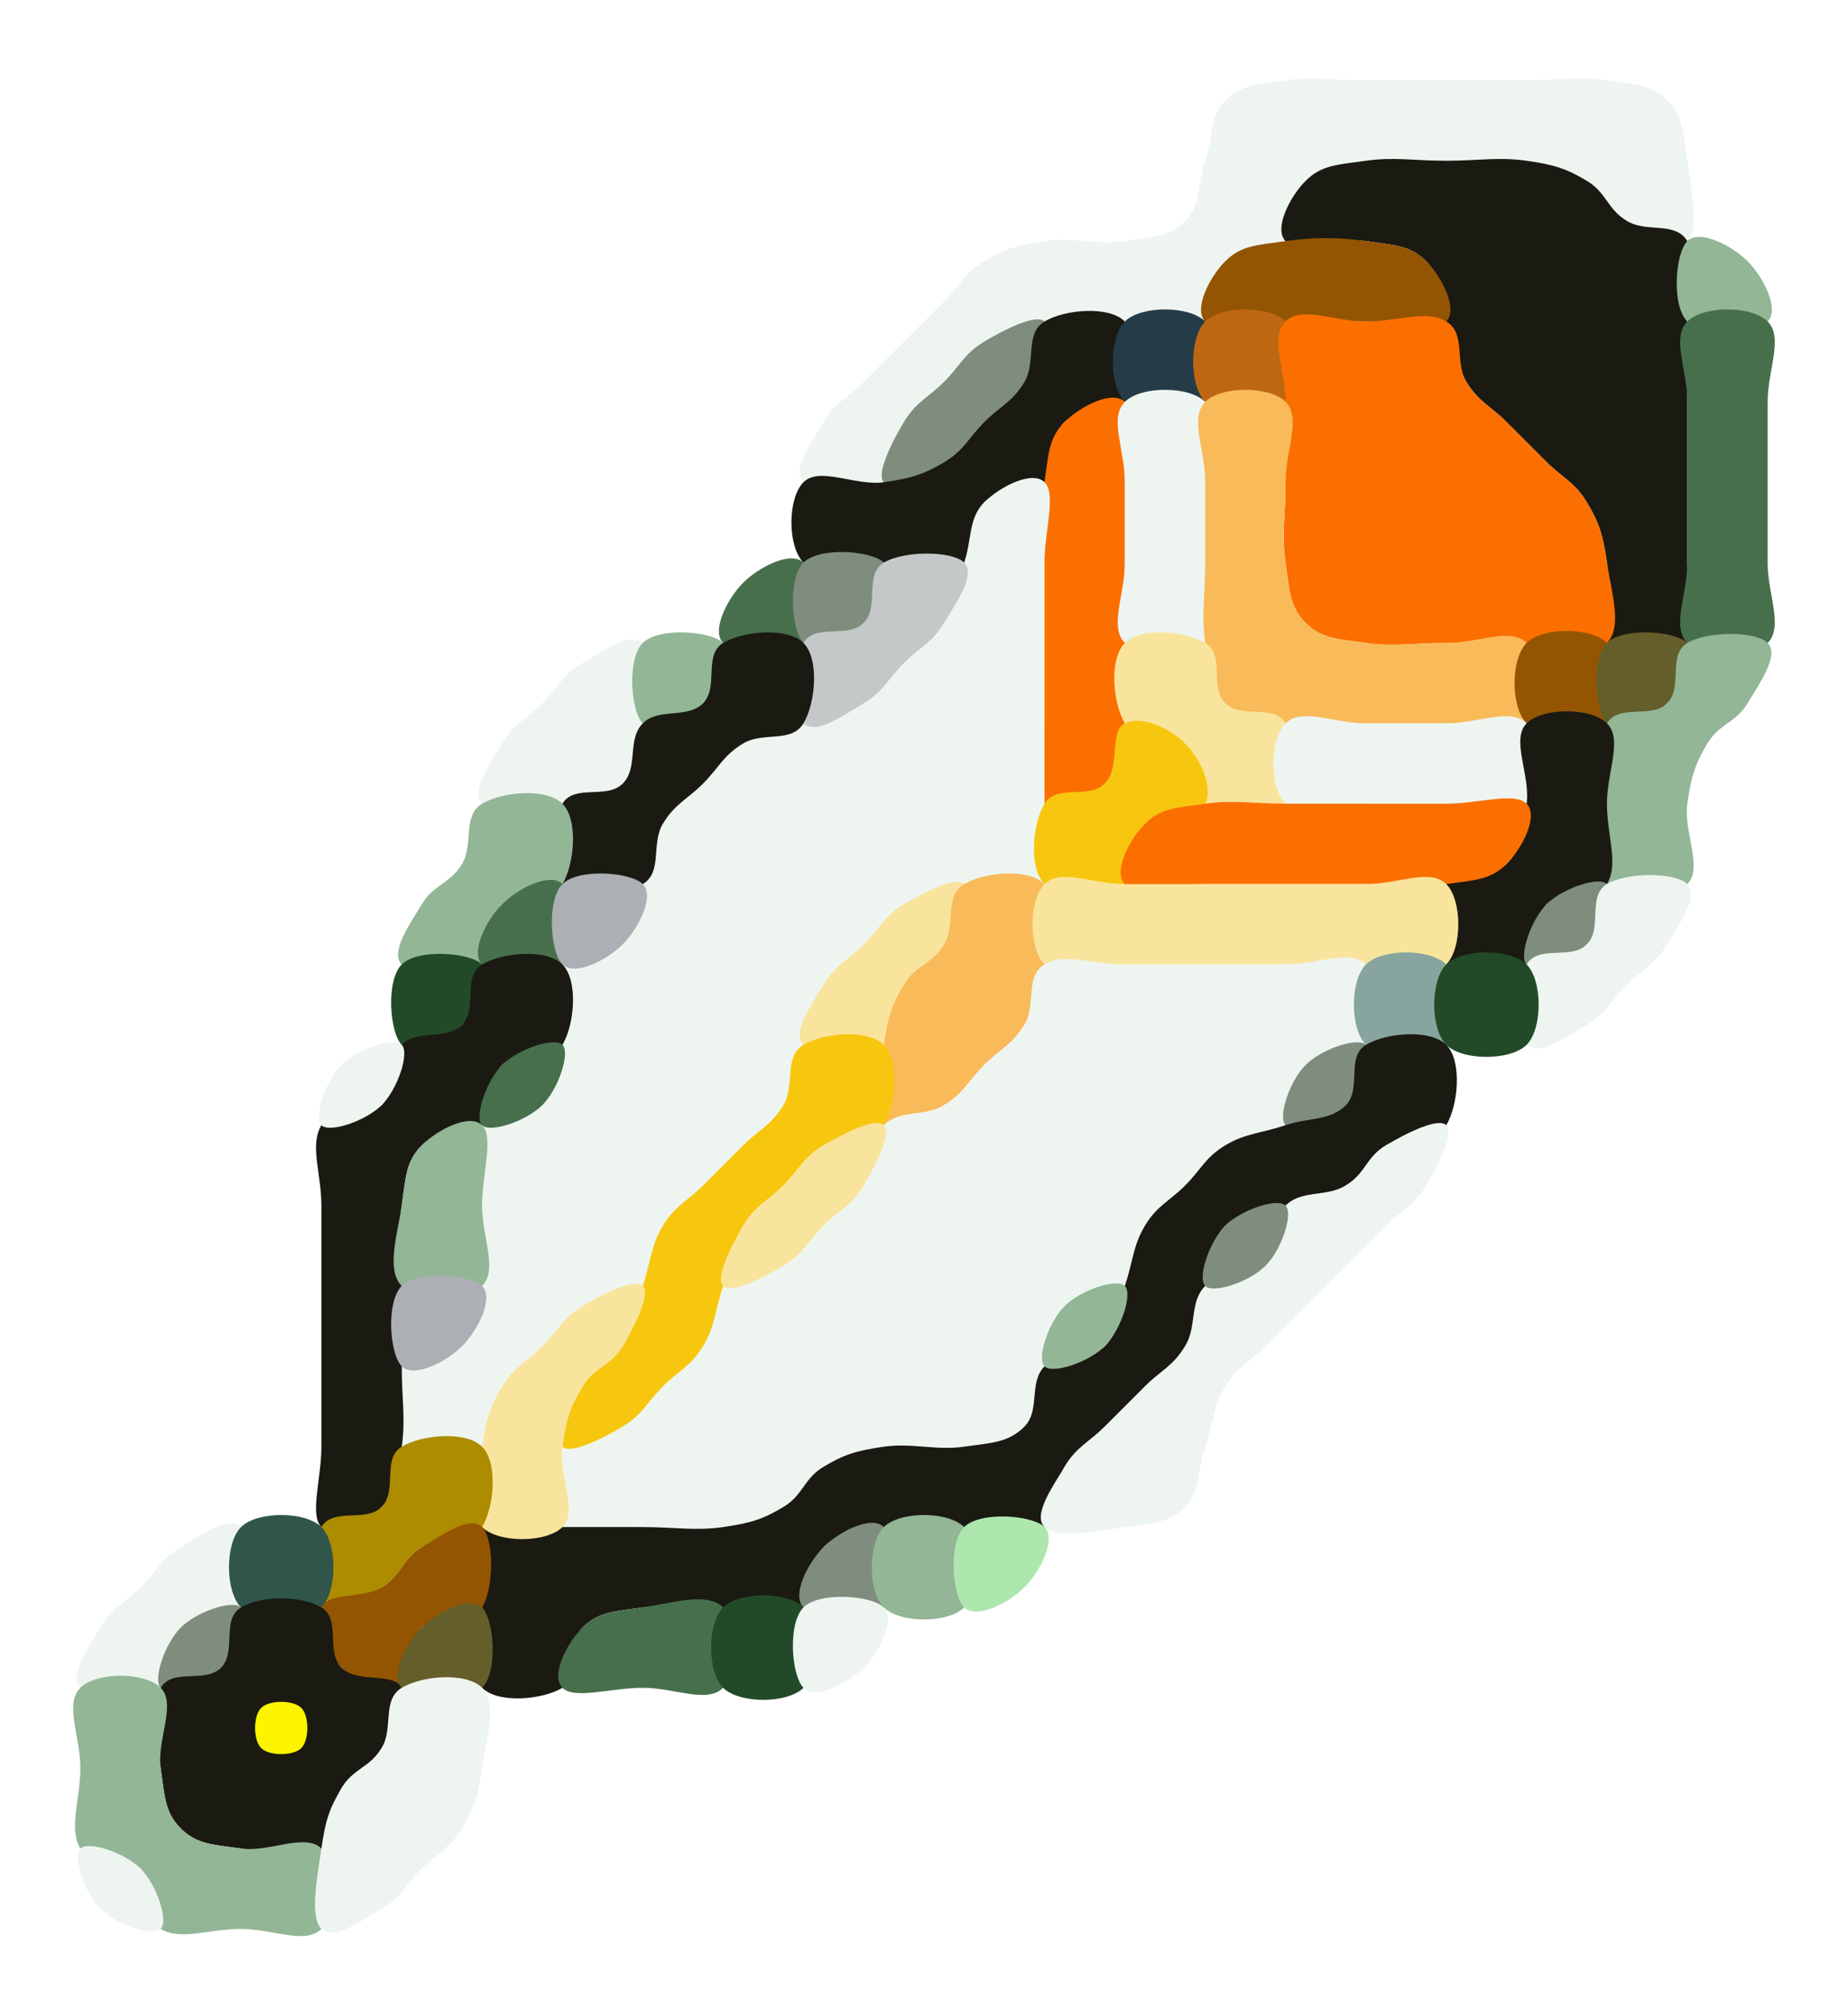 <svg version="1.1" baseProfile = "full" width = "23" height = "25" xmlns = "http://www.w3.org/2000/svg">
    <rect width="100%" height="100%" fill="#333333" stroke="none"/>
    <path d="M 0 0 C 0.2 -0.2 0.6 -3.49691e-08 1 0 C 1.4 0 1.6 -3.49691e-08 2 0 C 2.4 0 2.6 -3.49691e-08 3 0 C 3.4 0 3.6 -3.49691e-08 4 0 C 4.4 0 4.6 -3.49691e-08 5 0 C 5.4 0 5.6 -3.49691e-08 6 0 C 6.4 0 6.6 -3.49691e-08 7 0 C 7.4 0 7.6 -3.49691e-08 8 0 C 8.4 0 8.6 -3.49691e-08 9 0 C 9.4 0 9.6 -3.49691e-08 10 0 C 10.4 0 10.6 -3.49691e-08 11 0 C 11.4 0 11.6 -3.49691e-08 12 0 C 12.4 0 12.6 -3.49691e-08 13 0 C 13.4 0 13.6 -3.49691e-08 14 0 C 14.4 0 14.6 -3.49691e-08 15 0 C 15.4 0 15.6 -3.49691e-08 16 0 C 16.4 0 16.6 -3.49691e-08 17 0 C 17.4 0 17.6 -3.49691e-08 18 0 C 18.4 0 18.6 -3.49691e-08 19 0 C 19.4 0 19.6 -3.49691e-08 20 0 C 20.4 0 20.6 -3.49691e-08 21 0 C 21.4 0 21.6 -3.49691e-08 22 0 C 22.4 0 22.8 -0.2 23 0 C 23.2 0.2 23 0.6 23 1 C 23 1.4 23 1.6 23 2 C 23 2.4 23 2.6 23 3 C 23 3.4 23 3.6 23 4 C 23 4.4 23 4.6 23 5 C 23 5.4 23 5.6 23 6 C 23 6.4 23 6.6 23 7 C 23 7.4 23 7.6 23 8 C 23 8.4 23 8.6 23 9 C 23 9.4 23 9.6 23 10 C 23 10.4 23 10.6 23 11 C 23 11.4 23 11.6 23 12 C 23 12.4 23 12.6 23 13 C 23 13.4 23 13.6 23 14 C 23 14.4 23 14.6 23 15 C 23 15.4 23 15.6 23 16 C 23 16.4 23 16.6 23 17 C 23 17.4 23 17.6 23 18 C 23 18.4 23 18.6 23 19 C 23 19.4 23 19.6 23 20 C 23 20.4 23 20.6 23 21 C 23 21.4 23 21.6 23 22 C 23 22.4 23 22.6 23 23 C 23 23.4 23 23.6 23 24 C 23 24.4 23.2 24.8 23 25 C 22.8 25.2 22.4 25 22 25 C 21.6 25 21.4 25 21 25 C 20.6 25 20.4 25 20 25 C 19.6 25 19.4 25 19 25 C 18.6 25 18.4 25 18 25 C 17.6 25 17.4 25 17 25 C 16.6 25 16.4 25 16 25 C 15.6 25 15.4 25 15 25 C 14.6 25 14.4 25 14 25 C 13.6 25 13.4 25 13 25 C 12.6 25 12.4 25 12 25 C 11.6 25 11.4 25 11 25 C 10.6 25 10.4 25 10 25 C 9.6 25 9.4 25 9 25 C 8.6 25 8.4 25 8 25 C 7.6 25 7.4 25 7 25 C 6.6 25 6.4 25 6 25 C 5.6 25 5.4 25 5 25 C 4.6 25 4.4 25 4 25 C 3.6 25 3.4 25 3 25 C 2.6 25 2.4 25 2 25 C 1.6 25 1.4 25 1 25 C 0.6 25 0.2 25.2 0 25 C -0.2 24.8 3.01992e-08 24.4 0 24 C -1.74846e-08 23.6 3.01992e-08 23.4 0 23 C -1.74846e-08 22.6 3.01992e-08 22.4 0 22 C -1.74846e-08 21.6 3.01992e-08 21.4 0 21 C -1.74846e-08 20.6 3.01992e-08 20.4 0 20 C -1.74846e-08 19.6 3.01992e-08 19.4 0 19 C -1.74846e-08 18.6 3.01992e-08 18.4 0 18 C -1.74846e-08 17.6 3.01992e-08 17.4 0 17 C -1.74846e-08 16.6 3.01992e-08 16.4 0 16 C -1.74846e-08 15.6 3.01992e-08 15.4 0 15 C -1.74846e-08 14.6 3.01992e-08 14.4 0 14 C -1.74846e-08 13.6 3.01992e-08 13.4 0 13 C -1.74846e-08 12.6 3.01992e-08 12.4 0 12 C -1.74846e-08 11.6 3.01992e-08 11.4 0 11 C -1.74846e-08 10.6 3.01992e-08 10.4 0 10 C -1.74846e-08 9.6 3.01992e-08 9.4 0 9 C -1.74846e-08 8.6 3.01992e-08 8.4 0 8 C -1.74846e-08 7.6 3.01992e-08 7.4 0 7 C -1.74846e-08 6.6 3.01992e-08 6.4 0 6 C -1.74846e-08 5.6 3.01992e-08 5.4 0 5 C -1.74846e-08 4.6 3.01992e-08 4.4 0 4 C -1.74846e-08 3.6 3.01992e-08 3.4 0 3 C -1.74846e-08 2.6 3.01992e-08 2.4 0 2 C -1.74846e-08 1.6 3.01992e-08 1.4 0 1 C -1.74846e-08 0.6 -0.2 0.2 0 0 " fill = "rgb(255, 255, 255)" stroke = "rgb(255, 255, 255)" stroke-width = "0"/>
    <path d="M 15.25 1.25 C 15.45 1.05 15.65 1.05 16 1 C 16.35 0.95 16.6 1 17 1 C 17.4 1 17.6 1 18 1 C 18.4 1 18.6 1 19 1 C 19.4 1 19.65 0.95 20 1 C 20.35 1.05 20.55 1.05 20.75 1.25 C 20.95 1.45 20.95 1.65 21 2 C 21.05 2.35 21.15 2.85 21 3 C 20.85 3.15 20.5 2.9 20.25 2.75 C 20 2.6 20 2.4 19.75 2.25 C 19.5 2.1 19.35 2.05 19 2 C 18.65 1.95 18.4 2 18 2 C 17.6 2 17.35 1.95 17 2 C 16.65 2.05 16.45 2.05 16.25 2.25 C 16.05 2.45 16.2 2.8 16 3 C 15.8 3.2 15.45 3.05 15.25 3.25 C 15.05 3.45 15.25 3.85 15 4 C 14.75 4.15 14.4 4 14 4 C 13.6 4 13.35 3.95 13 4 C 12.65 4.05 12.5 4.1 12.25 4.25 C 12 4.4 11.95 4.55 11.75 4.75 C 11.55 4.95 11.4 5 11.25 5.25 C 11.1 5.5 11.25 5.85 11 6 C 10.75 6.15 10.15 6.15 10 6 C 9.85 5.85 10.1 5.5 10.25 5.25 C 10.4 5 10.55 4.95 10.75 4.75 C 10.95 4.55 11.05 4.45 11.25 4.25 C 11.45 4.05 11.55 3.95 11.75 3.75 C 11.95 3.55 12 3.4 12.25 3.25 C 12.5 3.1 12.65 3.05 13 3 C 13.35 2.95 13.65 3.05 14 3 C 14.35 2.95 14.55 2.95 14.75 2.75 C 14.95 2.55 14.9 2.3 15 2 C 15.1 1.7 15.05 1.45 15.25 1.25 " fill = "rgb(238, 245, 240)" stroke = "rgb(238, 245, 240)" stroke-width = "0"/>
    <path d="M 16.25 2.25 C 16.45 2.05 16.65 2.05 17 2 C 17.35 1.95 17.6 2 18 2 C 18.4 2 18.65 1.95 19 2 C 19.35 2.05 19.5 2.1 19.75 2.25 C 20 2.4 20 2.6 20.25 2.75 C 20.5 2.9 20.85 2.75 21 3 C 21.15 3.25 21 3.6 21 4 C 21 4.4 21 4.6 21 5 C 21 5.4 21 5.6 21 6 C 21 6.4 21 6.6 21 7 C 21 7.4 21.2 7.8 21 8 C 20.8 8.2 20.2 8.2 20 8 C 19.8 7.8 20.05 7.35 20 7 C 19.95 6.65 19.9 6.5 19.75 6.25 C 19.6 6 19.45 5.95 19.25 5.75 C 19.05 5.55 18.95 5.45 18.75 5.25 C 18.55 5.05 18.4 5 18.25 4.75 C 18.1 4.5 18.1 4.3 18 4 C 17.9 3.7 17.95 3.45 17.75 3.25 C 17.55 3.05 17.35 3.05 17 3 C 16.65 2.95 16.15 3.15 16 3 C 15.85 2.85 16.05 2.45 16.25 2.25 " fill = "rgb(26, 26, 19)" stroke = "rgb(26, 26, 19)" stroke-width = "0"/>
    <path d="M 15.25 3.25 C 15.45 3.05 15.65 3.05 16 3 C 16.35 2.95 16.65 2.95 17 3 C 17.35 3.05 17.55 3.05 17.75 3.25 C 17.95 3.45 18.15 3.85 18 4 C 17.85 4.15 17.4 4 17 4 C 16.6 4 16.4 4 16 4 C 15.6 4 15.15 4.15 15 4 C 14.85 3.85 15.05 3.45 15.25 3.25 " fill = "rgb(148, 85, 2)" stroke = "rgb(148, 85, 2)" stroke-width = "0"/>
    <path d="M 21 3 C 21.15 2.85 21.55 3.05 21.75 3.25 C 21.95 3.45 22.15 3.85 22 4 C 21.85 4.15 21.2 4.2 21 4 C 20.8 3.8 20.85 3.15 21 3 " fill = "rgb(146, 182, 150)" stroke = "rgb(146, 182, 150)" stroke-width = "0"/>
    <path d="M 12.25 4.25 C 12.5 4.1 12.9 3.9 13 4 C 13.1 4.1 12.9 4.5 12.75 4.75 C 12.6 5 12.45 5.05 12.25 5.25 C 12.05 5.45 12 5.6 11.75 5.75 C 11.5 5.9 11.1 6.1 11 6 C 10.9 5.9 11.1 5.5 11.25 5.25 C 11.4 5 11.55 4.95 11.75 4.75 C 11.95 4.55 12 4.4 12.25 4.25 " fill = "rgb(127, 141, 126)" stroke = "rgb(127, 141, 126)" stroke-width = "0"/>
    <path d="M 13 4 C 13.25 3.85 13.8 3.8 14 4 C 14.2 4.2 14.15 4.75 14 5 C 13.85 5.25 13.45 5.05 13.25 5.25 C 13.05 5.45 13.2 5.8 13 6 C 12.8 6.2 12.45 6.05 12.25 6.25 C 12.05 6.45 12.25 6.85 12 7 C 11.75 7.15 11.4 7 11 7 C 10.6 7 10.2 7.2 10 7 C 9.8 6.8 9.8 6.2 10 6 C 10.2 5.8 10.65 6.05 11 6 C 11.35 5.95 11.5 5.9 11.75 5.75 C 12 5.6 12.05 5.45 12.25 5.25 C 12.45 5.05 12.6 5 12.75 4.75 C 12.9 4.5 12.75 4.15 13 4 " fill = "rgb(26, 26, 19)" stroke = "rgb(26, 26, 19)" stroke-width = "0"/>
    <path d="M 14 4 C 14.2 3.8 14.8 3.8 15 4 C 15.2 4.2 15.2 4.8 15 5 C 14.8 5.2 14.2 5.2 14 5 C 13.8 4.8 13.8 4.2 14 4 " fill = "rgb(37, 59, 72)" stroke = "rgb(37, 59, 72)" stroke-width = "0"/>
    <path d="M 15 4 C 15.2 3.8 15.8 3.8 16 4 C 16.2 4.2 16.2 4.8 16 5 C 15.8 5.2 15.2 5.2 15 5 C 14.8 4.8 14.8 4.2 15 4 " fill = "rgb(190, 103, 18)" stroke = "rgb(190, 103, 18)" stroke-width = "0"/>
    <path d="M 16 4 C 16.2 3.8 16.6 4 17 4 C 17.4 4 17.75 3.85 18 4 C 18.25 4.15 18.1 4.5 18.25 4.75 C 18.4 5 18.55 5.05 18.75 5.25 C 18.95 5.45 19.05 5.55 19.25 5.75 C 19.45 5.95 19.6 6 19.75 6.25 C 19.9 6.5 19.95 6.65 20 7 C 20.05 7.35 20.2 7.8 20 8 C 19.8 8.2 19.4 8 19 8 C 18.6 8 18.4 8 18 8 C 17.6 8 17.35 8.05 17 8 C 16.65 7.95 16.45 7.95 16.25 7.75 C 16.05 7.55 16.05 7.35 16 7 C 15.95 6.65 16 6.4 16 6 C 16 5.6 16 5.4 16 5 C 16 4.6 15.8 4.2 16 4 " fill = "rgb(251, 111, 0)" stroke = "rgb(251, 111, 0)" stroke-width = "0"/>
    <path d="M 21 4 C 21.2 3.8 21.8 3.8 22 4 C 22.2 4.2 22 4.6 22 5 C 22 5.4 22 5.6 22 6 C 22 6.4 22 6.6 22 7 C 22 7.4 22.2 7.8 22 8 C 21.8 8.2 21.2 8.2 21 8 C 20.8 7.8 21 7.4 21 7 C 21 6.6 21 6.4 21 6 C 21 5.6 21 5.4 21 5 C 21 4.6 20.8 4.2 21 4 " fill = "rgb(71, 111, 75)" stroke = "rgb(71, 111, 75)" stroke-width = "0"/>
    <path d="M 13.25 5.25 C 13.45 5.05 13.85 4.85 14 5 C 14.15 5.15 14 5.6 14 6 C 14 6.4 14 6.6 14 7 C 14 7.4 14 7.6 14 8 C 14 8.4 14.05 8.65 14 9 C 13.95 9.35 13.95 9.55 13.75 9.75 C 13.55 9.95 13.15 10.15 13 10 C 12.85 9.85 13 9.4 13 9 C 13 8.6 13 8.4 13 8 C 13 7.6 13 7.4 13 7 C 13 6.6 12.95 6.35 13 6 C 13.05 5.65 13.05 5.45 13.25 5.25 " fill = "rgb(251, 111, 0)" stroke = "rgb(251, 111, 0)" stroke-width = "0"/>
    <path d="M 14 5 C 14.2 4.8 14.8 4.8 15 5 C 15.2 5.2 15 5.6 15 6 C 15 6.4 15 6.6 15 7 C 15 7.4 15.2 7.8 15 8 C 14.8 8.2 14.2 8.2 14 8 C 13.8 7.8 14 7.4 14 7 C 14 6.6 14 6.4 14 6 C 14 5.6 13.8 5.2 14 5 " fill = "rgb(238, 245, 240)" stroke = "rgb(238, 245, 240)" stroke-width = "0"/>
    <path d="M 15 5 C 15.2 4.8 15.8 4.8 16 5 C 16.2 5.2 16 5.6 16 6 C 16 6.4 15.95 6.65 16 7 C 16.05 7.35 16.05 7.55 16.25 7.75 C 16.45 7.95 16.65 7.95 17 8 C 17.35 8.05 17.6 8 18 8 C 18.4 8 18.8 7.8 19 8 C 19.2 8.2 19.2 8.8 19 9 C 18.8 9.2 18.4 9 18 9 C 17.6 9 17.4 9 17 9 C 16.6 9 16.35 9.05 16 9 C 15.65 8.95 15.45 8.95 15.25 8.75 C 15.05 8.55 15.05 8.35 15 8 C 14.95 7.65 15 7.4 15 7 C 15 6.6 15 6.4 15 6 C 15 5.6 14.8 5.2 15 5 " fill = "rgb(249, 186, 90)" stroke = "rgb(249, 186, 90)" stroke-width = "0"/>
    <path d="M 12.25 6.25 C 12.45 6.05 12.85 5.85 13 6 C 13.15 6.15 13 6.6 13 7 C 13 7.4 13 7.6 13 8 C 13 8.4 13 8.6 13 9 C 13 9.4 13 9.6 13 10 C 13 10.4 13.2 10.8 13 11 C 12.8 11.2 12.35 10.95 12 11 C 11.65 11.05 11.5 11.1 11.25 11.25 C 11 11.4 10.95 11.55 10.75 11.75 C 10.55 11.95 10.4 12 10.25 12.25 C 10.1 12.5 10.1 12.7 10 13 C 9.9 13.3 9.9 13.5 9.75 13.75 C 9.6 14 9.45 14.05 9.25 14.25 C 9.05 14.45 8.95 14.55 8.75 14.75 C 8.55 14.95 8.4 15 8.25 15.25 C 8.1 15.5 8.2 15.8 8 16 C 7.8 16.2 7.5 16.1 7.25 16.25 C 7 16.4 6.95 16.55 6.75 16.75 C 6.55 16.95 6.4 17 6.25 17.25 C 6.1 17.5 6.25 17.85 6 18 C 5.75 18.15 5.2 18.2 5 18 C 4.8 17.8 4.85 17.25 5 17 C 5.15 16.75 5.55 16.95 5.75 16.75 C 5.95 16.55 5.95 16.35 6 16 C 6.05 15.65 6 15.4 6 15 C 6 14.6 5.85 14.25 6 14 C 6.15 13.75 6.55 13.95 6.75 13.75 C 6.95 13.55 6.95 13.35 7 13 C 7.05 12.65 6.85 12.25 7 12 C 7.15 11.75 7.55 11.95 7.75 11.75 C 7.95 11.55 7.9 11.3 8 11 C 8.1 10.7 8.1 10.5 8.25 10.25 C 8.4 10 8.55 9.95 8.75 9.75 C 8.95 9.55 9 9.4 9.25 9.25 C 9.5 9.1 9.7 9.1 10 9 C 10.3 8.9 10.5 8.9 10.75 8.75 C 11 8.6 11.05 8.45 11.25 8.25 C 11.45 8.05 11.6 8 11.75 7.75 C 11.9 7.5 11.9 7.3 12 7 C 12.1 6.7 12.05 6.45 12.25 6.25 " fill = "rgb(238, 245, 240)" stroke = "rgb(238, 245, 240)" stroke-width = "0"/>
    <path d="M 9.25 7.25 C 9.45 7.05 9.85 6.85 10 7 C 10.15 7.15 10.2 7.8 10 8 C 9.8 8.2 9.15 8.15 9 8 C 8.85 7.85 9.05 7.45 9.25 7.25 " fill = "rgb(71, 111, 75)" stroke = "rgb(71, 111, 75)" stroke-width = "0"/>
    <path d="M 10 7 C 10.2 6.8 10.85 6.85 11 7 C 11.15 7.15 10.95 7.55 10.75 7.75 C 10.55 7.95 10.15 8.15 10 8 C 9.85 7.85 9.8 7.2 10 7 " fill = "rgb(127, 141, 126)" stroke = "rgb(127, 141, 126)" stroke-width = "0"/>
    <path d="M 11 7 C 11.25 6.85 11.85 6.85 12 7 C 12.15 7.15 11.9 7.5 11.75 7.75 C 11.6 8 11.45 8.05 11.25 8.25 C 11.05 8.45 11 8.6 10.75 8.75 C 10.5 8.9 10.15 9.15 10 9 C 9.85 8.85 9.85 8.25 10 8 C 10.15 7.75 10.55 7.95 10.75 7.75 C 10.95 7.55 10.75 7.15 11 7 " fill = "rgb(196, 200, 201)" stroke = "rgb(196, 200, 201)" stroke-width = "0"/>
    <path d="M 7.25 8.25 C 7.5 8.1 7.85 7.85 8 8 C 8.15 8.15 8.05 8.65 8 9 C 7.95 9.35 7.95 9.55 7.75 9.75 C 7.55 9.95 7.35 9.95 7 10 C 6.65 10.05 6.15 10.15 6 10 C 5.85 9.85 6.1 9.5 6.25 9.25 C 6.4 9 6.55 8.95 6.75 8.75 C 6.95 8.55 7 8.4 7.25 8.25 " fill = "rgb(238, 245, 240)" stroke = "rgb(238, 245, 240)" stroke-width = "0"/>
    <path d="M 8 8 C 8.2 7.8 8.85 7.85 9 8 C 9.15 8.15 8.95 8.55 8.75 8.75 C 8.55 8.95 8.15 9.15 8 9 C 7.85 8.85 7.8 8.2 8 8 " fill = "rgb(146, 182, 150)" stroke = "rgb(146, 182, 150)" stroke-width = "0"/>
    <path d="M 9 8 C 9.25 7.85 9.8 7.8 10 8 C 10.2 8.2 10.15 8.75 10 9 C 9.85 9.25 9.5 9.1 9.25 9.25 C 9 9.4 8.95 9.55 8.75 9.75 C 8.55 9.95 8.4 10 8.25 10.25 C 8.1 10.5 8.25 10.85 8 11 C 7.75 11.15 7.2 11.2 7 11 C 6.8 10.8 6.85 10.25 7 10 C 7.15 9.75 7.55 9.95 7.75 9.75 C 7.95 9.55 7.8 9.2 8 9 C 8.2 8.8 8.55 8.95 8.75 8.75 C 8.95 8.55 8.75 8.15 9 8 " fill = "rgb(26, 26, 19)" stroke = "rgb(26, 26, 19)" stroke-width = "0"/>
    <path d="M 14 8 C 14.2 7.8 14.75 7.85 15 8 C 15.25 8.15 15.05 8.55 15.25 8.75 C 15.45 8.95 15.85 8.75 16 9 C 16.15 9.25 16.2 9.8 16 10 C 15.8 10.2 15.25 10.15 15 10 C 14.75 9.85 14.95 9.45 14.75 9.25 C 14.55 9.05 14.15 9.25 14 9 C 13.85 8.75 13.8 8.2 14 8 " fill = "rgb(249, 228, 157)" stroke = "rgb(249, 228, 157)" stroke-width = "0"/>
    <path d="M 19 8 C 19.2 7.8 19.8 7.8 20 8 C 20.2 8.2 20.2 8.8 20 9 C 19.8 9.2 19.2 9.2 19 9 C 18.8 8.8 18.8 8.2 19 8 " fill = "rgb(148, 85, 2)" stroke = "rgb(148, 85, 2)" stroke-width = "0"/>
    <path d="M 20 8 C 20.2 7.8 20.85 7.85 21 8 C 21.15 8.15 20.95 8.55 20.75 8.75 C 20.55 8.95 20.15 9.15 20 9 C 19.85 8.85 19.8 8.2 20 8 " fill = "rgb(100, 94, 42)" stroke = "rgb(100, 94, 42)" stroke-width = "0"/>
    <path d="M 21 8 C 21.25 7.85 21.85 7.85 22 8 C 22.15 8.15 21.9 8.5 21.75 8.75 C 21.6 9 21.4 9 21.25 9.25 C 21.1 9.5 21.05 9.65 21 10 C 20.95 10.35 21.2 10.8 21 11 C 20.8 11.2 20.2 11.2 20 11 C 19.8 10.8 20 10.4 20 10 C 20 9.6 19.85 9.25 20 9 C 20.15 8.75 20.55 8.95 20.75 8.75 C 20.95 8.55 20.75 8.15 21 8 " fill = "rgb(146, 182, 150)" stroke = "rgb(146, 182, 150)" stroke-width = "0"/>
    <path d="M 14 9 C 14.2 8.9 14.55 9.05 14.75 9.25 C 14.95 9.45 15.1 9.8 15 10 C 14.9 10.2 14.45 10.05 14.25 10.25 C 14.05 10.45 14.25 10.85 14 11 C 13.75 11.15 13.2 11.2 13 11 C 12.8 10.8 12.85 10.25 13 10 C 13.15 9.75 13.55 9.95 13.75 9.75 C 13.95 9.55 13.8 9.1 14 9 " fill = "rgb(247, 199, 16)" stroke = "rgb(247, 199, 16)" stroke-width = "0"/>
    <path d="M 16 9 C 16.2 8.8 16.6 9 17 9 C 17.4 9 17.6 9 18 9 C 18.4 9 18.8 8.8 19 9 C 19.2 9.2 19.2 9.8 19 10 C 18.8 10.2 18.4 10 18 10 C 17.6 10 17.4 10 17 10 C 16.6 10 16.2 10.2 16 10 C 15.8 9.8 15.8 9.2 16 9 " fill = "rgb(238, 245, 240)" stroke = "rgb(238, 245, 240)" stroke-width = "0"/>
    <path d="M 19 9 C 19.2 8.8 19.8 8.8 20 9 C 20.2 9.2 20 9.6 20 10 C 20 10.4 20.15 10.75 20 11 C 19.85 11.25 19.45 11.05 19.25 11.25 C 19.05 11.45 19.25 11.85 19 12 C 18.75 12.15 18.2 12.2 18 12 C 17.8 11.8 17.85 11.25 18 11 C 18.15 10.75 18.55 10.95 18.75 10.75 C 18.95 10.55 18.95 10.35 19 10 C 19.05 9.65 18.8 9.2 19 9 " fill = "rgb(26, 26, 19)" stroke = "rgb(26, 26, 19)" stroke-width = "0"/>
    <path d="M 6 10 C 6.25 9.85 6.8 9.8 7 10 C 7.2 10.2 7.15 10.75 7 11 C 6.85 11.25 6.45 11.05 6.25 11.25 C 6.05 11.45 6.25 11.85 6 12 C 5.75 12.15 5.15 12.15 5 12 C 4.85 11.85 5.1 11.5 5.25 11.25 C 5.4 11 5.6 11 5.75 10.75 C 5.9 10.5 5.75 10.15 6 10 " fill = "rgb(146, 182, 150)" stroke = "rgb(146, 182, 150)" stroke-width = "0"/>
    <path d="M 14.25 10.25 C 14.45 10.05 14.65 10.05 15 10 C 15.35 9.95 15.6 10 16 10 C 16.4 10 16.6 10 17 10 C 17.4 10 17.6 10 18 10 C 18.4 10 18.85 9.85 19 10 C 19.15 10.15 18.95 10.55 18.75 10.75 C 18.55 10.95 18.35 10.95 18 11 C 17.65 11.05 17.4 11 17 11 C 16.6 11 16.4 11 16 11 C 15.6 11 15.4 11 15 11 C 14.6 11 14.15 11.15 14 11 C 13.85 10.85 14.05 10.45 14.25 10.25 " fill = "rgb(251, 111, 0)" stroke = "rgb(251, 111, 0)" stroke-width = "0"/>
    <path d="M 6.25 11.25 C 6.45 11.05 6.85 10.85 7 11 C 7.15 11.15 7.2 11.8 7 12 C 6.8 12.2 6.15 12.15 6 12 C 5.85 11.85 6.05 11.45 6.25 11.25 " fill = "rgb(71, 111, 75)" stroke = "rgb(71, 111, 75)" stroke-width = "0"/>
    <path d="M 7 11 C 7.2 10.8 7.85 10.85 8 11 C 8.15 11.15 7.95 11.55 7.75 11.75 C 7.55 11.95 7.15 12.15 7 12 C 6.85 11.85 6.8 11.2 7 11 " fill = "rgb(172, 175, 179)" stroke = "rgb(172, 175, 179)" stroke-width = "0"/>
    <path d="M 11.25 11.25 C 11.5 11.1 11.9 10.9 12 11 C 12.1 11.1 11.9 11.5 11.75 11.75 C 11.6 12 11.4 12 11.25 12.25 C 11.1 12.5 11.25 12.85 11 13 C 10.75 13.15 10.15 13.15 10 13 C 9.85 12.85 10.1 12.5 10.25 12.25 C 10.4 12 10.55 11.95 10.75 11.75 C 10.95 11.55 11 11.4 11.25 11.25 " fill = "rgb(249, 228, 157)" stroke = "rgb(249, 228, 157)" stroke-width = "0"/>
    <path d="M 12 11 C 12.25 10.85 12.8 10.8 13 11 C 13.2 11.2 13.05 11.65 13 12 C 12.95 12.35 12.9 12.5 12.75 12.75 C 12.6 13 12.45 13.05 12.25 13.25 C 12.05 13.45 12 13.6 11.75 13.75 C 11.5 13.9 11.15 14.15 11 14 C 10.85 13.85 10.95 13.35 11 13 C 11.05 12.65 11.1 12.5 11.25 12.25 C 11.4 12 11.6 12 11.75 11.75 C 11.9 11.5 11.75 11.15 12 11 " fill = "rgb(249, 186, 90)" stroke = "rgb(249, 186, 90)" stroke-width = "0"/>
    <path d="M 13 11 C 13.2 10.8 13.6 11 14 11 C 14.4 11 14.6 11 15 11 C 15.4 11 15.6 11 16 11 C 16.4 11 16.6 11 17 11 C 17.4 11 17.8 10.8 18 11 C 18.2 11.2 18.2 11.8 18 12 C 17.8 12.2 17.4 12 17 12 C 16.6 12 16.4 12 16 12 C 15.6 12 15.4 12 15 12 C 14.6 12 14.4 12 14 12 C 13.6 12 13.2 12.2 13 12 C 12.8 11.8 12.8 11.2 13 11 " fill = "rgb(249, 228, 157)" stroke = "rgb(249, 228, 157)" stroke-width = "0"/>
    <path d="M 19.25 11.25 C 19.45 11.05 19.9 10.9 20 11 C 20.1 11.1 19.95 11.55 19.75 11.75 C 19.55 11.95 19.1 12.1 19 12 C 18.9 11.9 19.05 11.45 19.25 11.25 " fill = "rgb(127, 141, 126)" stroke = "rgb(127, 141, 126)" stroke-width = "0"/>
    <path d="M 20 11 C 20.25 10.85 20.85 10.85 21 11 C 21.15 11.15 20.9 11.5 20.75 11.75 C 20.6 12 20.45 12.05 20.25 12.25 C 20.05 12.45 20 12.6 19.75 12.75 C 19.5 12.9 19.15 13.15 19 13 C 18.85 12.85 18.85 12.25 19 12 C 19.15 11.75 19.55 11.95 19.75 11.75 C 19.95 11.55 19.75 11.15 20 11 " fill = "rgb(238, 245, 240)" stroke = "rgb(238, 245, 240)" stroke-width = "0"/>
    <path d="M 5 12 C 5.2 11.8 5.85 11.85 6 12 C 6.15 12.15 5.95 12.55 5.75 12.75 C 5.55 12.95 5.15 13.15 5 13 C 4.85 12.85 4.8 12.2 5 12 " fill = "rgb(34, 74, 40)" stroke = "rgb(34, 74, 40)" stroke-width = "0"/>
    <path d="M 6 12 C 6.25 11.85 6.8 11.8 7 12 C 7.2 12.2 7.15 12.75 7 13 C 6.85 13.25 6.45 13.05 6.25 13.25 C 6.05 13.45 6.2 13.8 6 14 C 5.8 14.2 5.45 14.05 5.25 14.25 C 5.05 14.45 5.05 14.65 5 15 C 4.95 15.35 5 15.6 5 16 C 5 16.4 5 16.6 5 17 C 5 17.4 5.05 17.65 5 18 C 4.95 18.35 4.95 18.55 4.75 18.75 C 4.55 18.95 4.15 19.15 4 19 C 3.85 18.85 4 18.4 4 18 C 4 17.6 4 17.4 4 17 C 4 16.6 4 16.4 4 16 C 4 15.6 4 15.4 4 15 C 4 14.6 3.85 14.25 4 14 C 4.15 13.75 4.55 13.95 4.75 13.75 C 4.95 13.55 4.8 13.2 5 13 C 5.2 12.8 5.55 12.95 5.75 12.75 C 5.95 12.55 5.75 12.15 6 12 " fill = "rgb(26, 26, 19)" stroke = "rgb(26, 26, 19)" stroke-width = "0"/>
    <path d="M 13 12 C 13.25 11.85 13.6 12 14 12 C 14.4 12 14.6 12 15 12 C 15.4 12 15.6 12 16 12 C 16.4 12 16.8 11.8 17 12 C 17.2 12.2 17.15 12.75 17 13 C 16.85 13.25 16.45 13.05 16.25 13.25 C 16.05 13.45 16.2 13.8 16 14 C 15.8 14.2 15.5 14.1 15.25 14.25 C 15 14.4 14.95 14.55 14.75 14.75 C 14.55 14.95 14.4 15 14.25 15.25 C 14.1 15.5 14.2 15.8 14 16 C 13.8 16.2 13.45 16.05 13.25 16.25 C 13.05 16.45 13.1 16.7 13 17 C 12.9 17.3 12.95 17.55 12.75 17.75 C 12.55 17.95 12.35 17.95 12 18 C 11.65 18.05 11.35 17.95 11 18 C 10.65 18.05 10.5 18.1 10.25 18.25 C 10 18.4 10 18.6 9.75 18.75 C 9.5 18.9 9.35 18.95 9 19 C 8.65 19.05 8.4 19 8 19 C 7.6 19 7.2 19.2 7 19 C 6.8 18.8 6.85 18.25 7 18 C 7.15 17.75 7.5 17.9 7.75 17.75 C 8 17.6 8.05 17.45 8.25 17.25 C 8.45 17.05 8.6 17 8.75 16.75 C 8.9 16.5 8.8 16.2 9 16 C 9.2 15.8 9.5 15.9 9.75 15.75 C 10 15.6 10.05 15.45 10.25 15.25 C 10.45 15.05 10.6 15 10.75 14.75 C 10.9 14.5 10.8 14.2 11 14 C 11.2 13.8 11.5 13.9 11.75 13.75 C 12 13.6 12.05 13.45 12.25 13.25 C 12.45 13.05 12.6 13 12.75 12.75 C 12.9 12.5 12.75 12.15 13 12 " fill = "rgb(238, 245, 240)" stroke = "rgb(238, 245, 240)" stroke-width = "0"/>
    <path d="M 17 12 C 17.2 11.8 17.8 11.8 18 12 C 18.2 12.2 18.2 12.8 18 13 C 17.8 13.2 17.2 13.2 17 13 C 16.8 12.8 16.8 12.2 17 12 " fill = "rgb(136, 164, 158)" stroke = "rgb(136, 164, 158)" stroke-width = "0"/>
    <path d="M 18 12 C 18.2 11.8 18.8 11.8 19 12 C 19.2 12.2 19.2 12.8 19 13 C 18.8 13.2 18.2 13.2 18 13 C 17.8 12.8 17.8 12.2 18 12 " fill = "rgb(34, 74, 40)" stroke = "rgb(34, 74, 40)" stroke-width = "0"/>
    <path d="M 4.25 13.25 C 4.45 13.05 4.9 12.9 5 13 C 5.1 13.1 4.95 13.55 4.75 13.75 C 4.55 13.95 4.1 14.1 4 14 C 3.9 13.9 4.05 13.45 4.25 13.25 " fill = "rgb(238, 245, 240)" stroke = "rgb(238, 245, 240)" stroke-width = "0"/>
    <path d="M 6.25 13.25 C 6.45 13.05 6.9 12.9 7 13 C 7.1 13.1 6.95 13.55 6.75 13.75 C 6.55 13.95 6.1 14.1 6 14 C 5.9 13.9 6.05 13.45 6.25 13.25 " fill = "rgb(71, 111, 75)" stroke = "rgb(71, 111, 75)" stroke-width = "0"/>
    <path d="M 10 13 C 10.25 12.85 10.8 12.8 11 13 C 11.2 13.2 11.15 13.75 11 14 C 10.85 14.25 10.5 14.1 10.25 14.25 C 10 14.4 9.95 14.55 9.75 14.75 C 9.55 14.95 9.4 15 9.25 15.25 C 9.1 15.5 9.1 15.7 9 16 C 8.9 16.3 8.9 16.5 8.75 16.75 C 8.6 17 8.45 17.05 8.25 17.25 C 8.05 17.45 8 17.6 7.75 17.75 C 7.5 17.9 7.1 18.1 7 18 C 6.9 17.9 7.1 17.5 7.25 17.25 C 7.4 17 7.6 17 7.75 16.75 C 7.9 16.5 7.9 16.3 8 16 C 8.1 15.7 8.1 15.5 8.25 15.25 C 8.4 15 8.55 14.95 8.75 14.75 C 8.95 14.55 9.05 14.45 9.25 14.25 C 9.45 14.05 9.6 14 9.75 13.75 C 9.9 13.5 9.75 13.15 10 13 " fill = "rgb(247, 199, 16)" stroke = "rgb(247, 199, 16)" stroke-width = "0"/>
    <path d="M 16.25 13.25 C 16.45 13.05 16.9 12.9 17 13 C 17.1 13.1 16.95 13.55 16.75 13.75 C 16.55 13.95 16.1 14.1 16 14 C 15.9 13.9 16.05 13.45 16.25 13.25 " fill = "rgb(127, 141, 126)" stroke = "rgb(127, 141, 126)" stroke-width = "0"/>
    <path d="M 17 13 C 17.25 12.85 17.8 12.8 18 13 C 18.2 13.2 18.15 13.75 18 14 C 17.85 14.25 17.5 14.1 17.25 14.25 C 17 14.4 17 14.6 16.75 14.75 C 16.5 14.9 16.3 14.9 16 15 C 15.7 15.1 15.45 15.05 15.25 15.25 C 15.05 15.45 15.1 15.7 15 16 C 14.9 16.3 14.9 16.5 14.75 16.75 C 14.6 17 14.45 17.05 14.25 17.25 C 14.05 17.45 13.95 17.55 13.75 17.75 C 13.55 17.95 13.4 18 13.25 18.25 C 13.1 18.5 13.25 18.85 13 19 C 12.75 19.15 12.4 19 12 19 C 11.6 19 11.35 18.95 11 19 C 10.65 19.05 10.45 19.05 10.25 19.25 C 10.05 19.45 10.25 19.85 10 20 C 9.75 20.15 9.4 20 9 20 C 8.6 20 8.35 19.95 8 20 C 7.65 20.05 7.45 20.05 7.25 20.25 C 7.05 20.45 7.25 20.85 7 21 C 6.75 21.15 6.2 21.2 6 21 C 5.8 20.8 6 20.4 6 20 C 6 19.6 5.8 19.2 6 19 C 6.2 18.8 6.6 19 7 19 C 7.4 19 7.6 19 8 19 C 8.4 19 8.65 19.05 9 19 C 9.35 18.95 9.5 18.9 9.75 18.75 C 10 18.6 10 18.4 10.25 18.25 C 10.5 18.1 10.65 18.05 11 18 C 11.35 17.95 11.65 18.05 12 18 C 12.35 17.95 12.55 17.95 12.75 17.75 C 12.95 17.55 12.8 17.2 13 17 C 13.2 16.8 13.55 16.95 13.75 16.75 C 13.95 16.55 13.9 16.3 14 16 C 14.1 15.7 14.1 15.5 14.25 15.25 C 14.4 15 14.55 14.95 14.75 14.75 C 14.95 14.55 15 14.4 15.25 14.25 C 15.5 14.1 15.7 14.1 16 14 C 16.3 13.9 16.55 13.95 16.75 13.75 C 16.95 13.55 16.75 13.15 17 13 " fill = "rgb(26, 26, 19)" stroke = "rgb(26, 26, 19)" stroke-width = "0"/>
    <path d="M 5.25 14.25 C 5.45 14.05 5.85 13.85 6 14 C 6.15 14.15 6 14.6 6 15 C 6 15.4 6.2 15.8 6 16 C 5.8 16.2 5.2 16.2 5 16 C 4.8 15.8 4.95 15.35 5 15 C 5.05 14.65 5.05 14.45 5.25 14.25 " fill = "rgb(146, 182, 150)" stroke = "rgb(146, 182, 150)" stroke-width = "0"/>
    <path d="M 10.25 14.25 C 10.5 14.1 10.9 13.9 11 14 C 11.1 14.1 10.9 14.5 10.75 14.75 C 10.6 15 10.45 15.05 10.25 15.25 C 10.05 15.45 10 15.6 9.75 15.75 C 9.5 15.9 9.1 16.1 9 16 C 8.9 15.9 9.1 15.5 9.25 15.25 C 9.4 15 9.55 14.95 9.75 14.75 C 9.95 14.55 10 14.4 10.25 14.25 " fill = "rgb(249, 228, 157)" stroke = "rgb(249, 228, 157)" stroke-width = "0"/>
    <path d="M 17.25 14.25 C 17.5 14.1 17.9 13.9 18 14 C 18.1 14.1 17.9 14.5 17.75 14.75 C 17.6 15 17.45 15.05 17.25 15.25 C 17.05 15.45 16.95 15.55 16.75 15.75 C 16.55 15.95 16.45 16.05 16.25 16.25 C 16.05 16.45 15.95 16.55 15.75 16.75 C 15.55 16.95 15.4 17 15.25 17.25 C 15.1 17.5 15.1 17.7 15 18 C 14.9 18.3 14.95 18.55 14.75 18.75 C 14.55 18.95 14.35 18.95 14 19 C 13.65 19.05 13.15 19.15 13 19 C 12.85 18.85 13.1 18.5 13.25 18.25 C 13.4 18 13.55 17.95 13.75 17.75 C 13.95 17.55 14.05 17.45 14.25 17.25 C 14.45 17.05 14.6 17 14.75 16.75 C 14.9 16.5 14.8 16.2 15 16 C 15.2 15.8 15.55 15.95 15.75 15.75 C 15.95 15.55 15.8 15.2 16 15 C 16.2 14.8 16.5 14.9 16.75 14.75 C 17 14.6 17 14.4 17.25 14.25 " fill = "rgb(238, 245, 240)" stroke = "rgb(238, 245, 240)" stroke-width = "0"/>
    <path d="M 15.25 15.25 C 15.45 15.05 15.9 14.9 16 15 C 16.1 15.1 15.95 15.55 15.75 15.75 C 15.55 15.95 15.1 16.1 15 16 C 14.9 15.9 15.05 15.45 15.25 15.25 " fill = "rgb(127, 141, 126)" stroke = "rgb(127, 141, 126)" stroke-width = "0"/>
    <path d="M 5 16 C 5.2 15.8 5.85 15.85 6 16 C 6.15 16.15 5.95 16.55 5.75 16.75 C 5.55 16.95 5.15 17.15 5 17 C 4.85 16.85 4.8 16.2 5 16 " fill = "rgb(172, 175, 179)" stroke = "rgb(172, 175, 179)" stroke-width = "0"/>
    <path d="M 7.25 16.25 C 7.5 16.1 7.9 15.9 8 16 C 8.1 16.1 7.9 16.5 7.75 16.75 C 7.6 17 7.4 17 7.25 17.25 C 7.1 17.5 7.05 17.65 7 18 C 6.95 18.35 7.2 18.8 7 19 C 6.8 19.2 6.2 19.2 6 19 C 5.8 18.8 5.95 18.35 6 18 C 6.05 17.65 6.1 17.5 6.25 17.25 C 6.4 17 6.55 16.95 6.75 16.75 C 6.95 16.55 7 16.4 7.25 16.25 " fill = "rgb(249, 228, 157)" stroke = "rgb(249, 228, 157)" stroke-width = "0"/>
    <path d="M 13.25 16.25 C 13.45 16.05 13.9 15.9 14 16 C 14.1 16.1 13.95 16.55 13.75 16.75 C 13.55 16.95 13.1 17.1 13 17 C 12.9 16.9 13.05 16.45 13.25 16.25 " fill = "rgb(146, 182, 150)" stroke = "rgb(146, 182, 150)" stroke-width = "0"/>
    <path d="M 5 18 C 5.25 17.85 5.8 17.8 6 18 C 6.2 18.2 6.15 18.75 6 19 C 5.85 19.25 5.5 19.1 5.25 19.25 C 5 19.4 5 19.6 4.75 19.75 C 4.5 19.9 4.15 20.15 4 20 C 3.85 19.85 3.85 19.25 4 19 C 4.15 18.75 4.55 18.95 4.75 18.75 C 4.95 18.55 4.75 18.15 5 18 " fill = "rgb(173, 140, 0)" stroke = "rgb(173, 140, 0)" stroke-width = "0"/>
    <path d="M 2.25 19.25 C 2.5 19.1 2.85 18.85 3 19 C 3.15 19.15 3.15 19.75 3 20 C 2.85 20.25 2.45 20.05 2.25 20.25 C 2.05 20.45 2.25 20.85 2 21 C 1.75 21.15 1.15 21.15 1 21 C 0.85 20.85 1.1 20.5 1.25 20.25 C 1.4 20 1.55 19.95 1.75 19.75 C 1.95 19.55 2 19.4 2.25 19.25 " fill = "rgb(238, 245, 240)" stroke = "rgb(238, 245, 240)" stroke-width = "0"/>
    <path d="M 3 19 C 3.2 18.8 3.8 18.8 4 19 C 4.2 19.2 4.2 19.8 4 20 C 3.8 20.2 3.2 20.2 3 20 C 2.8 19.8 2.8 19.2 3 19 " fill = "rgb(48, 86, 76)" stroke = "rgb(48, 86, 76)" stroke-width = "0"/>
    <path d="M 5.25 19.25 C 5.5 19.1 5.85 18.85 6 19 C 6.15 19.15 6.15 19.75 6 20 C 5.85 20.25 5.45 20.05 5.25 20.25 C 5.05 20.45 5.2 20.9 5 21 C 4.8 21.1 4.45 20.95 4.25 20.75 C 4.05 20.55 3.9 20.2 4 20 C 4.1 19.8 4.5 19.9 4.75 19.75 C 5 19.6 5 19.4 5.25 19.25 " fill = "rgb(148, 85, 2)" stroke = "rgb(148, 85, 2)" stroke-width = "0"/>
    <path d="M 10.25 19.25 C 10.45 19.05 10.85 18.85 11 19 C 11.15 19.15 11.2 19.8 11 20 C 10.8 20.2 10.15 20.15 10 20 C 9.85 19.85 10.05 19.45 10.25 19.25 " fill = "rgb(127, 141, 126)" stroke = "rgb(127, 141, 126)" stroke-width = "0"/>
    <path d="M 11 19 C 11.2 18.8 11.8 18.8 12 19 C 12.2 19.2 12.2 19.8 12 20 C 11.8 20.2 11.2 20.2 11 20 C 10.8 19.8 10.8 19.2 11 19 " fill = "rgb(146, 182, 150)" stroke = "rgb(146, 182, 150)" stroke-width = "0"/>
    <path d="M 12 19 C 12.2 18.8 12.85 18.85 13 19 C 13.15 19.15 12.95 19.55 12.75 19.75 C 12.55 19.95 12.15 20.15 12 20 C 11.85 19.85 11.8 19.2 12 19 " fill = "rgb(174, 231, 174)" stroke = "rgb(174, 231, 174)" stroke-width = "0"/>
    <path d="M 2.25 20.25 C 2.45 20.05 2.9 19.9 3 20 C 3.1 20.1 2.95 20.55 2.75 20.75 C 2.55 20.95 2.1 21.1 2 21 C 1.9 20.9 2.05 20.45 2.25 20.25 " fill = "rgb(127, 141, 126)" stroke = "rgb(127, 141, 126)" stroke-width = "0"/>
    <path d="M 3 20 C 3.25 19.85 3.75 19.85 4 20 C 4.25 20.15 4.05 20.55 4.25 20.75 C 4.45 20.95 4.9 20.8 5 21 C 5.1 21.2 4.9 21.5 4.75 21.75 C 4.6 22 4.4 22 4.25 22.25 C 4.1 22.5 4.25 22.85 4 23 C 3.75 23.15 3.35 23.05 3 23 C 2.65 22.95 2.45 22.95 2.25 22.75 C 2.05 22.55 2.05 22.35 2 22 C 1.95 21.65 1.85 21.25 2 21 C 2.15 20.75 2.55 20.95 2.75 20.75 C 2.95 20.55 2.75 20.15 3 20 " fill = "rgb(26, 26, 19)" stroke = "rgb(26, 26, 19)" stroke-width = "0"/>
    <path d="M 5.25 20.25 C 5.45 20.05 5.85 19.85 6 20 C 6.15 20.15 6.2 20.8 6 21 C 5.8 21.2 5.15 21.15 5 21 C 4.85 20.85 5.05 20.45 5.25 20.25 " fill = "rgb(100, 94, 42)" stroke = "rgb(100, 94, 42)" stroke-width = "0"/>
    <path d="M 7.25 20.25 C 7.45 20.05 7.65 20.05 8 20 C 8.35 19.95 8.8 19.8 9 20 C 9.2 20.2 9.2 20.8 9 21 C 8.8 21.2 8.4 21 8 21 C 7.6 21 7.15 21.15 7 21 C 6.85 20.85 7.05 20.45 7.25 20.25 " fill = "rgb(71, 111, 75)" stroke = "rgb(71, 111, 75)" stroke-width = "0"/>
    <path d="M 9 20 C 9.2 19.8 9.8 19.8 10 20 C 10.2 20.2 10.2 20.8 10 21 C 9.8 21.2 9.2 21.2 9 21 C 8.8 20.8 8.8 20.2 9 20 " fill = "rgb(34, 74, 40)" stroke = "rgb(34, 74, 40)" stroke-width = "0"/>
    <path d="M 10 20 C 10.2 19.8 10.85 19.85 11 20 C 11.15 20.15 10.95 20.55 10.75 20.75 C 10.55 20.95 10.15 21.15 10 21 C 9.85 20.85 9.8 20.2 10 20 " fill = "rgb(238, 245, 240)" stroke = "rgb(238, 245, 240)" stroke-width = "0"/>
    <path d="M 1 21 C 1.2 20.8 1.8 20.8 2 21 C 2.2 21.2 1.95 21.65 2 22 C 2.05 22.35 2.05 22.55 2.25 22.75 C 2.45 22.95 2.65 22.95 3 23 C 3.35 23.05 3.8 22.8 4 23 C 4.2 23.2 4.2 23.8 4 24 C 3.8 24.2 3.4 24 3 24 C 2.6 24 2.25 24.15 2 24 C 1.75 23.85 1.95 23.45 1.75 23.25 C 1.55 23.05 1.15 23.25 1 23 C 0.85 22.75 1 22.4 1 22 C 1 21.6 0.8 21.2 1 21 " fill = "rgb(146, 182, 150)" stroke = "rgb(146, 182, 150)" stroke-width = "0"/>
    <path d="M 3.25 21.25 C 3.35 21.15 3.65 21.15 3.75 21.25 C 3.85 21.35 3.85 21.65 3.75 21.75 C 3.65 21.85 3.35 21.85 3.25 21.75 C 3.15 21.65 3.15 21.35 3.25 21.25 " fill = "rgb(255, 244, 0)" stroke = "rgb(255, 244, 0)" stroke-width = "0"/>
    <path d="M 5 21 C 5.25 20.85 5.8 20.8 6 21 C 6.2 21.2 6.05 21.65 6 22 C 5.95 22.35 5.9 22.5 5.75 22.75 C 5.6 23 5.45 23.05 5.25 23.25 C 5.05 23.45 5 23.6 4.75 23.75 C 4.5 23.9 4.15 24.15 4 24 C 3.85 23.85 3.95 23.35 4 23 C 4.05 22.65 4.1 22.5 4.25 22.25 C 4.4 22 4.6 22 4.75 21.75 C 4.9 21.5 4.75 21.15 5 21 " fill = "rgb(238, 245, 240)" stroke = "rgb(238, 245, 240)" stroke-width = "0"/>
    <path d="M 1 23 C 1.1 22.9 1.55 23.05 1.75 23.25 C 1.95 23.45 2.1 23.9 2 24 C 1.9 24.1 1.45 23.95 1.25 23.75 C 1.05 23.55 0.9 23.1 1 23 " fill = "rgb(238, 245, 240)" stroke = "rgb(238, 245, 240)" stroke-width = "0"/>
</svg>

